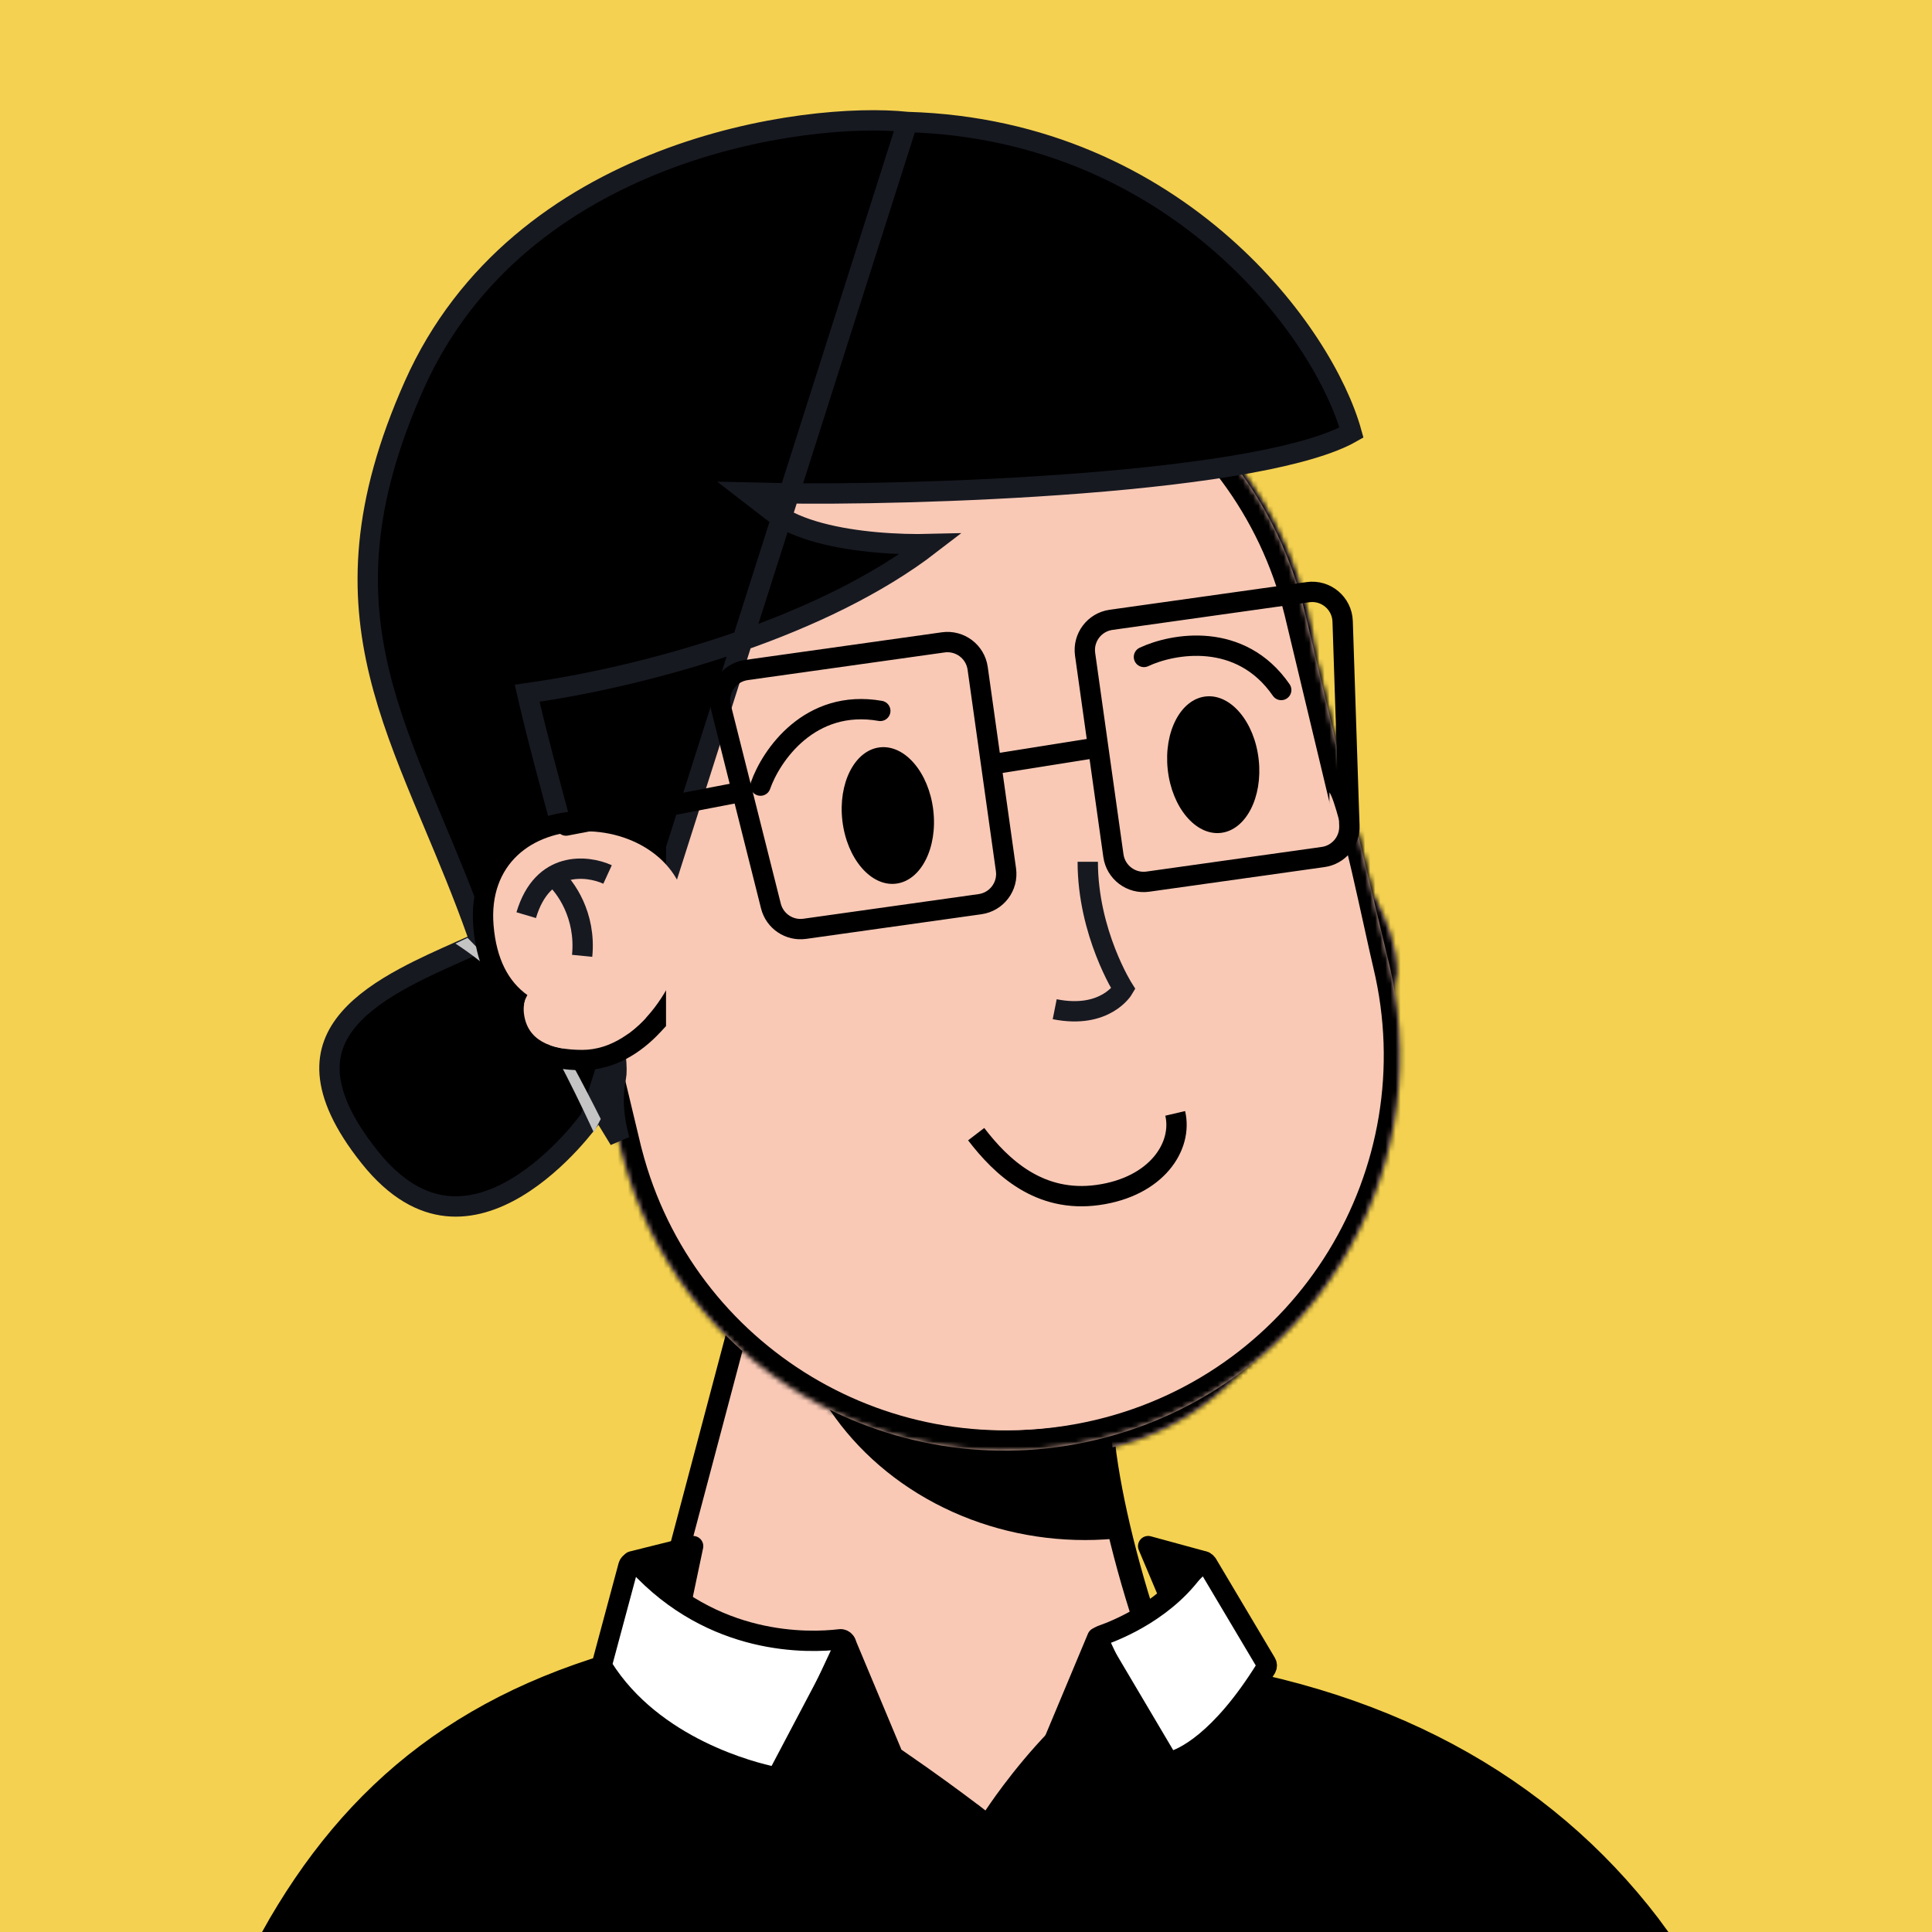 <svg width="380" height="380" viewBox="0 0 380 380" fill="none" xmlns="http://www.w3.org/2000/svg">
<rect x="0" y="0" width="380" height="380" fill="#808080" stroke="none"/>
<g clip-path="url(#clip0)">
<rect width="380" height="380" fill="#F4D150"/>
<circle cx="190" cy="191" r="190" fill="#F4D150"/>
<g clip-path="url(#clip1)">
<path d="M244 358.409C229.6 338.409 218.333 299.742 217 280.409L148.5 250.908L120 358.409H244Z" fill="#F9C9B6" stroke="black" stroke-width="4"/>
<mask id="mask0" mask-type="alpha" maskUnits="userSpaceOnUse" x="120" y="250" width="124" height="119">
<path d="M244 368.409C229.6 348.409 218.333 299.742 217 280.409L148.5 250.908L120 368.409H244Z" fill="#AC6651"/>
</mask>
<g mask="url(#mask0)">
<g style="mix-blend-mode:multiply">
<ellipse cx="214" cy="248.908" rx="59" ry="54" fill="black"/>
</g>
</g>
<mask id="path-5-inside-1" fill="white">
<path fill-rule="evenodd" clip-rule="evenodd" d="M122.374 221.134C122.706 223.329 123.133 225.528 123.66 227.726C147.214 255.766 189.581 291.66 218.542 284.722C251.582 276.806 265.12 241.337 274.826 191.508C274.826 186.602 273.092 181.237 270.003 175.804L258.865 129.316C258.508 126.381 257.981 123.435 257.275 120.491C247.274 78.748 205.326 53.016 163.583 63.017C122.009 72.978 96.316 114.626 105.989 156.202L105.987 156.202L121.589 221.322L122.374 221.134Z"/>
</mask>
<path fill-rule="evenodd" clip-rule="evenodd" d="M122.374 221.134C122.706 223.329 123.133 225.528 123.66 227.726C147.214 255.766 189.581 291.66 218.542 284.722C251.582 276.806 265.12 241.337 274.826 191.508C274.826 186.602 273.092 181.237 270.003 175.804L258.865 129.316C258.508 126.381 257.981 123.435 257.275 120.491C247.274 78.748 205.326 53.016 163.583 63.017C122.009 72.978 96.316 114.626 105.989 156.202L105.987 156.202L121.589 221.322L122.374 221.134Z" fill="#F9C9B6"/>
<path d="M122.374 221.134L126.33 220.537L125.679 216.229L121.442 217.244L122.374 221.134ZM123.66 227.726L119.77 228.658L119.99 229.576L120.597 230.299L123.66 227.726ZM218.542 284.722L217.61 280.832L218.542 284.722ZM274.826 191.508L278.752 192.273L278.826 191.894V191.508H274.826ZM270.003 175.804L266.113 176.736L266.245 177.288L266.526 177.781L270.003 175.804ZM258.865 129.316L254.894 129.799L254.922 130.026L254.975 130.248L258.865 129.316ZM257.275 120.491L253.385 121.423V121.423L257.275 120.491ZM163.583 63.017L162.651 59.127L163.583 63.017ZM105.989 156.202L106.923 160.091L110.785 159.164L109.885 155.295L105.989 156.202ZM105.987 156.202L105.053 152.313L101.166 153.246L102.097 157.134L105.987 156.202ZM121.589 221.322L117.7 222.254L118.631 226.144L122.521 225.212L121.589 221.322ZM118.419 221.731C118.768 224.038 119.217 226.349 119.77 228.658L127.55 226.794C127.05 224.706 126.644 222.619 126.33 220.537L118.419 221.731ZM120.597 230.299C132.554 244.533 149.302 260.789 166.832 272.653C175.599 278.587 184.675 283.5 193.537 286.478C202.382 289.451 211.263 290.579 219.474 288.612L217.61 280.832C211.34 282.334 204.065 281.577 196.085 278.895C188.122 276.218 179.704 271.706 171.316 266.028C154.533 254.67 138.32 238.959 126.723 225.153L120.597 230.299ZM219.474 288.612C237.394 284.318 249.846 272.518 258.95 255.74C267.983 239.091 273.884 217.264 278.752 192.273L270.9 190.743C266.062 215.581 260.341 236.402 251.918 251.924C243.567 267.317 232.73 277.209 217.61 280.832L219.474 288.612ZM278.826 191.508C278.826 185.69 276.785 179.638 273.48 173.827L266.526 177.781C269.4 182.835 270.826 187.514 270.826 191.508H278.826ZM254.975 130.248L266.113 176.736L273.893 174.872L262.755 128.384L254.975 130.248ZM262.836 128.833C262.461 125.747 261.906 122.652 261.165 119.559L253.385 121.423C254.055 124.219 254.556 127.014 254.894 129.799L262.836 128.833ZM261.165 119.559C250.649 75.667 206.543 48.611 162.651 59.127L164.515 66.907C204.11 57.42 243.899 81.828 253.385 121.423L261.165 119.559ZM162.651 59.127C118.937 69.6 91.922 113.392 102.093 157.108L109.885 155.295C100.71 115.86 125.081 76.355 164.515 66.907L162.651 59.127ZM106.921 160.092L106.923 160.091L105.055 152.312L105.053 152.313L106.921 160.092ZM125.479 220.39L109.877 155.27L102.097 157.134L117.7 222.254L125.479 220.39ZM121.442 217.244L120.657 217.432L122.521 225.212L123.306 225.024L121.442 217.244Z" fill="black" mask="url(#path-5-inside-1)"/>
<g clip-path="url(#clip2)">
<path d="M243.389 358.409C228.989 338.409 217.722 299.742 216.389 280.409L147.889 250.908L119.389 358.409H243.389Z" fill="#F9C9B6" stroke="black" stroke-width="4"/>
<mask id="mask1" mask-type="alpha" maskUnits="userSpaceOnUse" x="119" y="250" width="125" height="119">
<path d="M243.389 368.409C228.989 348.409 217.722 299.742 216.389 280.409L147.889 250.908L119.389 368.409H243.389Z" fill="#AC6651"/>
</mask>
<g mask="url(#mask1)">
<g style="mix-blend-mode:multiply">
<ellipse cx="213.389" cy="248.908" rx="59" ry="54" fill="black"/>
</g>
</g>
<mask id="path-10-inside-2" fill="white">
<path fill-rule="evenodd" clip-rule="evenodd" d="M273.275 189.826C273.248 189.71 273.221 189.594 273.193 189.478C273.165 189.362 273.137 189.247 273.109 189.131L256.712 120.694C256.696 120.627 256.68 120.559 256.664 120.491C256.647 120.423 256.631 120.355 256.615 120.288L256.542 119.984L256.541 119.984C246.323 78.54 204.546 53.056 162.972 63.017C121.397 72.978 95.705 114.626 105.378 156.202L105.376 156.202L122.367 227.12L122.381 227.117C132.984 268.021 174.451 293.058 215.719 283.17C256.987 273.283 282.606 232.173 273.521 190.905L273.533 190.902L273.275 189.826Z"/>
</mask>
<path fill-rule="evenodd" clip-rule="evenodd" d="M273.275 189.826C273.248 189.71 273.221 189.594 273.193 189.478C273.165 189.362 273.137 189.247 273.109 189.131L256.712 120.694C256.696 120.627 256.68 120.559 256.664 120.491C256.647 120.423 256.631 120.355 256.615 120.288L256.542 119.984L256.541 119.984C246.323 78.54 204.546 53.056 162.972 63.017C121.397 72.978 95.705 114.626 105.378 156.202L105.376 156.202L122.367 227.12L122.381 227.117C132.984 268.021 174.451 293.058 215.719 283.17C256.987 273.283 282.606 232.173 273.521 190.905L273.533 190.902L273.275 189.826Z" fill="#F9C9B6"/>
<path d="M273.275 189.826L269.381 190.74L269.383 190.749L269.386 190.757L273.275 189.826ZM273.109 189.131L269.219 190.063L269.221 190.072L269.223 190.081L273.109 189.131ZM256.712 120.694L252.82 121.617L252.822 121.626L256.712 120.694ZM256.615 120.288L252.725 121.22L252.727 121.23L256.615 120.288ZM256.542 119.984L260.432 119.052L259.5 115.164L255.612 116.094L256.542 119.984ZM256.541 119.984L252.657 120.942L253.608 124.799L257.471 123.875L256.541 119.984ZM162.972 63.017L162.04 59.127L162.972 63.017ZM105.378 156.202L106.312 160.091L110.174 159.164L109.274 155.295L105.378 156.202ZM105.376 156.202L104.442 152.313L100.555 153.246L101.486 157.134L105.376 156.202ZM122.367 227.12L118.477 228.052L119.41 231.944L123.301 231.01L122.367 227.12ZM122.381 227.117L126.253 226.113L125.268 222.31L121.448 223.227L122.381 227.117ZM215.719 283.17L214.787 279.28H214.787L215.719 283.17ZM273.521 190.905L272.589 187.015L268.77 187.93L269.615 191.765L273.521 190.905ZM273.533 190.902L274.465 194.792L278.355 193.86L277.423 189.97L273.533 190.902ZM277.169 188.911C277.141 188.79 277.112 188.668 277.083 188.546L269.303 190.41C269.329 190.52 269.355 190.63 269.381 190.74L277.169 188.911ZM277.083 188.546C277.054 188.425 277.024 188.303 276.995 188.182L269.223 190.081C269.25 190.19 269.277 190.3 269.303 190.41L277.083 188.546ZM252.822 121.626L269.219 190.063L276.999 188.199L260.602 119.762L252.822 121.626ZM260.604 119.772C260.588 119.702 260.571 119.631 260.554 119.559L252.774 121.423C252.789 121.487 252.805 121.551 252.82 121.617L260.604 119.772ZM260.554 119.559C260.537 119.488 260.519 119.417 260.502 119.345L252.727 121.23C252.743 121.294 252.758 121.358 252.774 121.423L260.554 119.559ZM252.652 120.916L252.725 121.22L260.505 119.356L260.432 119.052L252.652 120.916ZM257.471 123.875L257.472 123.874L255.612 116.094L255.61 116.094L257.471 123.875ZM260.424 119.027C249.68 75.449 205.754 48.654 162.04 59.127L163.904 66.907C203.338 57.459 242.965 81.631 252.657 120.942L260.424 119.027ZM162.04 59.127C118.326 69.6 91.311 113.392 101.482 157.108L109.274 155.295C100.099 115.86 124.469 76.355 163.904 66.907L162.04 59.127ZM106.31 160.092L106.312 160.091L104.444 152.312L104.442 152.313L106.31 160.092ZM126.257 226.188L109.266 155.27L101.486 157.134L118.477 228.052L126.257 226.188ZM121.448 223.227L121.434 223.23L123.301 231.01L123.315 231.006L121.448 223.227ZM118.509 228.12C129.658 271.132 173.259 297.457 216.651 287.06L214.787 279.28C175.644 288.659 136.31 264.911 126.253 226.113L118.509 228.12ZM216.651 287.06C260.043 276.664 286.98 233.439 277.427 190.045L269.615 191.765C278.232 230.908 253.931 269.902 214.787 279.28L216.651 287.06ZM272.602 187.012L272.589 187.015L274.453 194.795L274.465 194.792L272.602 187.012ZM269.386 190.757L269.643 191.834L277.423 189.97L277.165 188.894L269.386 190.757Z" fill="black" mask="url(#path-10-inside-2)"/>
</g>
<path d="M270.125 190.363C279.614 229.967 255.201 269.765 215.597 279.253C192.29 284.838 168.915 278.68 151.691 264.595C134.499 248.709 130.499 197.209 126.692 172.858C140.691 204.359 176.316 206.803 210.192 200.859C238.691 195.859 261.49 194.859 261.49 155.859C263.376 158.475 268.468 183.446 270.125 190.363Z" fill="#F9C9B6"/>
<path d="M192 223.074C196.94 229.52 204.427 236.662 215.976 235.034C227.525 233.405 232.664 225.438 231.149 218.987" stroke="black" stroke-width="4"/>
</g>
<path d="M178.489 23.997L178.413 23.989C168.567 22.939 149.436 24.241 130.171 31.695C110.941 39.134 91.773 52.62 81.451 75.798C71.024 99.208 70.73 116.404 74.641 132.488C76.612 140.593 79.661 148.457 83.111 156.779C83.824 158.497 84.553 160.236 85.294 161.999C88.125 168.742 91.108 175.847 93.844 183.559L94.46 185.294L92.782 186.051C91.987 186.41 91.176 186.771 90.355 187.137C86.83 188.707 83.11 190.364 79.579 192.272C75.224 194.625 71.342 197.266 68.648 200.393C65.996 203.471 64.518 206.984 64.84 211.237C65.168 215.566 67.382 220.93 72.704 227.597C77.904 234.111 83.089 236.704 87.837 237.205C92.643 237.712 97.342 236.11 101.583 233.578C105.817 231.048 109.445 227.678 112.033 224.903C113.322 223.522 114.339 222.304 115.031 221.435C115.376 221.001 115.64 220.655 115.815 220.42C115.903 220.303 115.968 220.214 116.011 220.156C116.032 220.127 116.047 220.105 116.057 220.092L116.066 220.078L116.067 220.077L178.489 23.997ZM178.489 23.997L178.566 23.999C205.235 24.784 225.967 35.397 240.639 48.349C254.695 60.758 263.088 75.223 265.825 85.082C261.765 87.399 254.811 89.393 245.94 91.028C236.265 92.812 224.647 94.115 212.794 95.044C189.087 96.901 164.604 97.249 153.168 97.001L147.095 96.868L151.902 100.583C154.399 102.513 157.724 103.856 161.24 104.8C164.782 105.752 168.659 106.335 172.372 106.667C176.196 107.009 179.924 107.089 183.012 107.01C172.426 115.172 158.951 121.448 145.664 126.1C130.318 131.473 115.394 134.62 105.835 136.021L103.686 136.336L104.177 138.452C105.662 144.855 108.008 153.559 110.485 162.75C112.047 168.547 113.661 174.537 115.145 180.266C117.073 187.708 118.785 194.726 119.906 200.396C120.467 203.232 120.873 205.699 121.087 207.696C121.307 209.752 121.299 211.113 121.148 211.844C120.276 216.084 120.745 220.145 121.833 224.17L119.408 220.191L117.824 217.592L116.068 220.076L178.489 23.997Z" fill="black" stroke="#171921" stroke-width="4"/>
<path d="M89.567 185.59L91.959 184.459C91.959 184.459 104.829 197.559 107.587 201.006C110.345 204.454 118.16 220.083 118.16 220.083L116.795 222.738C116.795 222.738 110.894 209.74 105.608 201.006C100.322 192.273 89.567 185.59 89.567 185.59Z" fill="#C4C4C4"/>
<path d="M225 129.214C230.667 126.548 244 124.114 252 135.714" stroke="black" stroke-width="4" stroke-linecap="round"/>
<path d="M149.579 154.521C151.65 148.61 159.261 137.396 173.142 139.822" stroke="black" stroke-width="4" stroke-linecap="round"/>
<path d="M128.466 201.611L129 201.036V200.251V166.749V165.63L128.046 165.045C124.312 162.754 119.772 161.5 115.08 161.5C109.44 161.5 104.159 163.247 100.398 166.795C96.594 170.382 94.542 175.627 95.087 182.166C95.618 188.538 97.757 193.227 101.305 196.343C101.013 197.342 100.927 198.42 101.062 199.553C101.452 202.822 103.104 205.177 105.657 206.628C108.091 208.011 111.206 208.5 114.524 208.5C120.003 208.5 124.808 205.553 128.466 201.611Z" stroke="black" stroke-width="4"/>
<path fill-rule="evenodd" clip-rule="evenodd" d="M134.972 182.484C135.043 181.832 135.08 181.17 135.08 180.5C135.08 170.283 125.573 163.5 115.08 163.5C104.587 163.5 96.08 170 97.08 182C97.636 188.677 100.026 193.072 103.731 195.717C103.142 196.741 102.885 197.944 103.048 199.317C103.677 204.598 108.186 206.5 114.524 206.5C125.629 206.5 134.416 192.453 134.972 182.484Z" fill="#F9C9B6"/>
<path d="M119.5 172C115.5 170.167 106.7 169.2 103.5 180" stroke="#171921" stroke-width="4"/>
<path d="M109 172.5C111.167 174.333 115.3 180 114.5 188" stroke="#171921" stroke-width="4"/>
<ellipse cx="174.626" cy="160.403" rx="9" ry="13.5" transform="rotate(-6.776 174.626 160.403)" fill="black"/>
<ellipse cx="238.626" cy="150.403" rx="9" ry="13.5" transform="rotate(-6.276 238.626 150.403)" fill="black"/>
<path d="M213.947 169.5C213.947 183.5 220.947 194.5 220.947 194.5C220.947 194.5 217.447 200.5 207.447 198.5" stroke="#171921" stroke-width="4"/>
<path d="M145.83 155.752L111.33 162.377" stroke="black" stroke-width="4" stroke-linecap="round"/>
<path d="M141.818 139.192C140.948 135.733 143.27 132.284 146.802 131.787L185.518 126.346C188.8 125.885 191.834 128.171 192.295 131.453L197.862 171.063C198.323 174.345 196.037 177.379 192.755 177.84L158.283 182.685C155.246 183.112 152.377 181.18 151.629 178.207L141.818 139.192Z" stroke="black" stroke-width="4"/>
<path d="M264.081 122.216C263.964 118.651 260.781 115.975 257.249 116.472L218.533 121.913C215.251 122.374 212.965 125.408 213.426 128.689L218.993 168.3C219.454 171.582 222.488 173.868 225.77 173.407L260.242 168.562C263.279 168.135 265.505 165.488 265.404 162.423L264.081 122.216Z" stroke="black" stroke-width="4"/>
<path d="M194.83 150.377L216.83 146.877" stroke="black" stroke-width="4"/>
<path d="M192.601 357.679C192.601 357.679 192.601 357.679 193.83 356.101L192.601 357.679L194.323 359.02L195.509 357.188L195.509 357.188L195.511 357.185L195.52 357.171L195.561 357.108C195.572 357.091 195.585 357.072 195.599 357.05C195.634 356.998 195.677 356.933 195.73 356.854C195.88 356.629 196.105 356.296 196.4 355.87C196.988 355.02 197.853 353.803 198.948 352.347C201.142 349.433 204.246 345.583 207.902 341.819C211.567 338.046 215.728 334.419 220.028 331.894C224.344 329.361 228.607 328.05 232.563 328.583C275.002 334.306 306.232 353.103 326.504 381.102H53.205C69.504 351.76 92.688 333.083 130.275 324.514C131.876 324.148 134.054 324.259 136.777 324.892C139.472 325.519 142.545 326.62 145.858 328.077C152.485 330.99 159.883 335.237 166.834 339.637C173.775 344.031 180.221 348.543 184.934 351.961C187.289 353.668 189.209 355.1 190.539 356.105C191.204 356.607 191.721 357.001 192.072 357.27C192.247 357.405 192.38 357.507 192.469 357.576L192.569 357.654L192.594 357.673L192.6 357.678L192.601 357.679Z" fill="black" stroke="black" stroke-width="4"/>
<path d="M118.443 327.186L123.609 307.954C123.819 307.176 124.826 306.956 125.37 307.551C140.234 323.815 158.99 323.178 165.215 322.431C166.06 322.33 166.722 323.255 166.325 324.008L153.168 348.961C152.966 349.343 152.554 349.553 152.13 349.465C148.182 348.643 128.508 343.834 118.559 327.968C118.413 327.736 118.372 327.451 118.443 327.186Z" fill="white" stroke="black" stroke-width="4"/>
<path d="M249.025 327.083L237.444 307.6C237.051 306.939 236.082 306.95 235.663 307.595C229.926 316.431 220.032 320.502 216.572 321.704C215.949 321.92 215.664 322.66 216 323.227L229.503 346.042C229.704 346.382 230.085 346.567 230.465 346.458C232.6 345.851 239.925 342.787 249.012 328.123C249.207 327.808 249.214 327.402 249.025 327.083Z" fill="white" stroke="black" stroke-width="4"/>
<path d="M175.33 344.602L166.33 323.102L159.33 338.102L175.33 344.602Z" fill="black" stroke="black" stroke-width="4" stroke-linejoin="round"/>
<path d="M206.83 343.602L215.83 322.102L222.83 337.102L206.83 343.602Z" fill="black" stroke="black" stroke-width="4" stroke-linejoin="round"/>
<path d="M136.33 304.102L124.33 307.102L134.33 313.602L136.33 304.102Z" fill="black" stroke="black" stroke-width="4" stroke-linejoin="round"/>
<path d="M225.83 304.102L236.83 307.102L229.83 313.602L225.83 304.102Z" fill="black" stroke="black" stroke-width="4" stroke-linejoin="round"/>
</g>
<defs>
<clipPath id="clip0">
<rect width="380" height="380" fill="white"/>
</clipPath>
<clipPath id="clip1">
<rect width="200" height="320" fill="white" transform="translate(90 38.908)"/>
</clipPath>
<clipPath id="clip2">
<rect width="200" height="320" fill="white" transform="translate(89.389 38.908)"/>
</clipPath>
</defs>
</svg>
